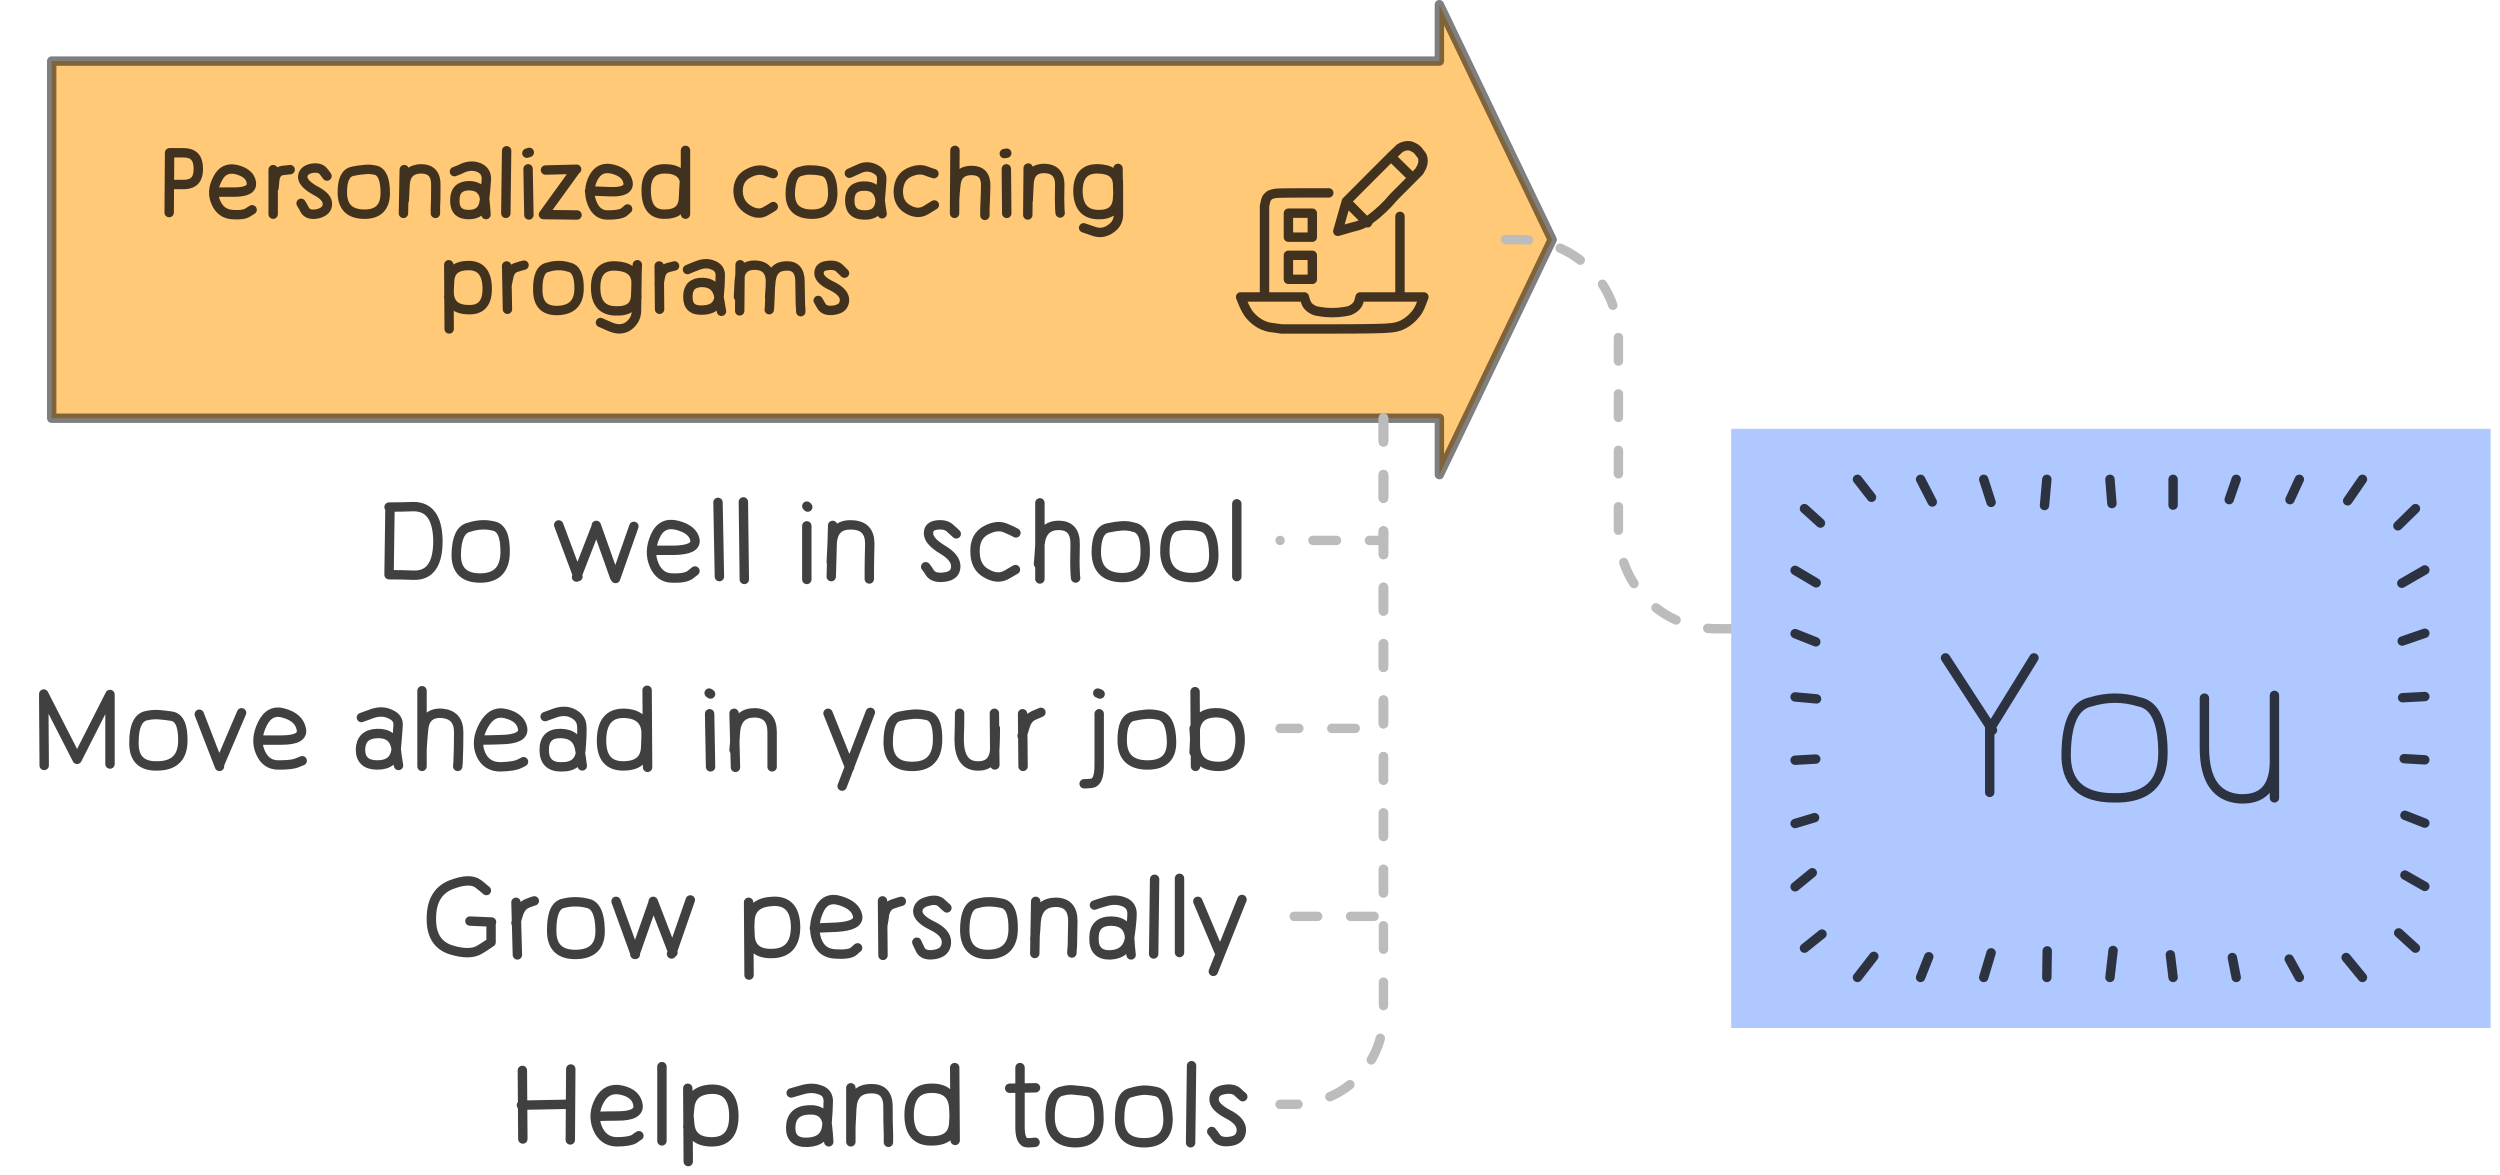 <svg width="532" height="250" viewBox="0 0 532 250" fill="none" xmlns="http://www.w3.org/2000/svg">
<path fill-rule="evenodd" clip-rule="evenodd" d="M11.001 13C60.201 13 158.635 13 306.301 13C306.301 5 306.301 1 306.301 1C306.301 1 310.301 9.333 318.301 26C326.301 42.667 330.301 51 330.301 51C330.301 51 326.301 59.333 318.301 76C310.301 92.667 306.301 101 306.301 101C306.301 101 306.301 99 306.301 95C306.301 91 306.301 89 306.301 89C306.301 89 257.101 89 158.701 89C109.435 89 60.201 89 11.001 89" fill="#FFC977"/>
<path d="M11.001 13C60.201 13 158.635 13 306.301 13C306.301 5 306.301 1 306.301 1C306.301 1 310.301 9.333 318.301 26C326.301 42.667 330.301 51 330.301 51C330.301 51 326.301 59.333 318.301 76C310.301 92.667 306.301 101 306.301 101C306.301 101 306.301 99 306.301 95C306.301 91 306.301 89 306.301 89C306.301 89 257.101 89 158.701 89C109.435 89 60.201 89 11.001 89V13Z" stroke="black" stroke-opacity="0.5" stroke-width="2" stroke-miterlimit="1.5" stroke-linecap="round" stroke-linejoin="round"/>
<path d="M36 45.236L36.086 32.512C37.062 32.512 38.066 32.512 39.1 32.512C41.166 32.512 42.2 33.623 42.2 35.843C42.257 38.063 41.281 39.202 39.272 39.258C38.296 39.258 37.292 39.258 36.258 39.258M45.73 40.881C47.05 40.881 48.399 40.881 49.777 40.881C52.475 40.881 53.709 40.198 53.479 38.831C53.307 37.522 52.274 36.611 50.379 36.099C48.485 35.643 47.107 36.327 46.246 38.148C45.328 39.913 45.242 41.593 45.988 43.187C46.677 44.724 47.825 45.549 49.432 45.663C50.982 45.777 52.073 45.635 52.704 45.236C52.991 45.065 53.307 44.866 53.651 44.638M58.129 36.099V45.578M58.301 40.027C58.358 39.458 58.416 38.86 58.473 38.234C58.645 37.038 59.219 36.383 60.195 36.27C60.712 36.213 61.228 36.156 61.745 36.099M69.581 37.465C69.351 37.124 69.093 36.782 68.806 36.44C68.289 35.814 67.428 35.615 66.222 35.843C65.017 36.127 64.414 36.754 64.414 37.721C64.472 38.632 65.362 39.572 67.084 40.539C68.863 41.45 69.724 42.418 69.667 43.443C69.667 44.467 68.978 45.151 67.6 45.492C66.222 45.777 65.304 45.492 64.845 44.638C64.615 44.183 64.357 43.727 64.07 43.272M86.026 36.099L85.854 45.407M86.026 42.674C86.084 41.593 86.141 40.482 86.199 39.344C86.313 37.124 87.433 35.985 89.557 35.928C91.738 35.928 92.8 37.095 92.743 39.429C92.743 41.763 92.714 43.329 92.656 44.126C92.656 44.581 92.656 45.008 92.656 45.407M96.703 36.526C97.335 36.298 97.938 36.042 98.511 35.757C99.717 35.245 100.865 35.217 101.956 35.672C102.989 36.127 103.506 36.924 103.506 38.063C103.448 39.202 103.305 40.767 103.075 42.76C102.845 44.695 101.726 45.663 99.717 45.663C97.708 45.663 96.732 44.638 96.789 42.589C96.789 40.539 97.823 39.515 99.889 39.515C101.898 39.572 102.989 40.596 103.161 42.589C103.276 43.614 103.362 44.638 103.419 45.663M107.811 32.085L107.639 45.407M112.374 35.928L112.546 45.748M112.116 32.598L112.633 32.427M116.077 36.184L122.707 36.014M122.621 36.014L115.646 45.663M115.732 45.663L122.793 45.748M125.462 40.625C126.897 40.682 128.332 40.739 129.767 40.795C132.58 40.909 133.872 40.255 133.642 38.831C133.412 37.465 132.35 36.526 130.456 36.014C128.562 35.501 127.155 36.127 126.237 37.892C125.376 39.657 125.29 41.422 125.979 43.187C126.668 44.951 127.816 45.805 129.423 45.748C131.088 45.748 132.207 45.549 132.781 45.151C133.011 44.923 133.269 44.695 133.556 44.467M145.869 42.845C145.869 41.706 145.84 40.568 145.783 39.429C145.668 37.095 144.233 35.928 141.477 35.928C138.722 35.928 137.402 37.551 137.517 40.795C137.574 44.04 138.894 45.635 141.477 45.578C144.003 45.578 145.323 44.467 145.438 42.247C145.496 41.166 145.553 40.084 145.61 39.002M145.869 32V45.578M164.553 36.953C163.979 36.782 163.405 36.583 162.831 36.355C161.683 36.014 160.449 36.213 159.129 36.953C157.751 37.693 157.062 38.945 157.062 40.71C157.12 42.475 157.866 43.784 159.301 44.638C160.679 45.492 161.913 45.578 163.003 44.894C163.52 44.61 164.037 44.297 164.553 43.955M180.741 36.867C181.372 36.583 182.004 36.298 182.635 36.014C183.841 35.387 185.017 35.359 186.165 35.928C187.256 36.44 187.744 37.237 187.629 38.319C187.572 39.401 187.457 40.909 187.285 42.845C187.113 44.837 185.993 45.805 183.927 45.748C181.86 45.748 180.827 44.724 180.827 42.674C180.827 40.625 181.831 39.6 183.841 39.6C185.85 39.543 186.998 40.511 187.285 42.503C187.4 43.528 187.543 44.524 187.715 45.492M198.737 36.953C198.163 36.782 197.589 36.583 197.014 36.355C195.924 35.957 194.69 36.099 193.312 36.782C191.992 37.465 191.274 38.718 191.159 40.539C191.102 42.418 191.791 43.756 193.226 44.553C194.604 45.35 195.866 45.407 197.014 44.724C197.646 44.325 198.249 43.955 198.823 43.614M203.214 32L203.128 45.407M203.128 42.674C203.185 41.593 203.271 40.539 203.386 39.515C203.558 37.351 204.678 36.27 206.744 36.27C208.811 36.27 209.815 37.38 209.758 39.6C209.7 41.82 209.643 43.414 209.586 44.382C209.586 44.837 209.586 45.321 209.586 45.834M214.149 35.928L214.235 45.407M213.719 32.683L214.235 32.598M218.799 35.757L218.713 45.748M218.799 42.674C218.856 41.479 218.914 40.312 218.971 39.173C219.086 36.896 220.205 35.786 222.329 35.843C224.51 35.957 225.572 37.152 225.515 39.429C225.458 41.649 225.458 43.187 225.515 44.04C225.515 44.439 225.544 44.866 225.601 45.321M237.914 42.76C237.914 41.621 237.885 40.482 237.828 39.344C237.828 37.124 236.421 35.985 233.609 35.928C230.796 35.871 229.39 37.465 229.39 40.71C229.447 43.898 230.825 45.549 233.523 45.663C236.278 45.777 237.713 44.61 237.828 42.162C237.885 40.966 237.943 39.771 238 38.575M237.914 35.843C237.914 37.152 237.943 38.461 238 39.771C238 42.389 238 44.354 238 45.663C238 46.972 237.426 47.997 236.278 48.737C235.13 49.534 233.896 49.676 232.575 49.164C231.944 48.936 231.284 48.709 230.595 48.481M95.498 56.337L95.584 70M95.498 63.339C95.555 62.201 95.613 61.062 95.67 59.924C95.728 57.646 97.076 56.508 99.717 56.508C102.3 56.508 103.62 58.102 103.678 61.29C103.735 64.421 102.444 65.958 99.803 65.901C97.105 65.901 95.699 64.734 95.584 62.4C95.584 61.261 95.555 60.123 95.498 58.984M107.811 56.593L107.983 65.816M107.897 60.692C108.012 60.123 108.126 59.554 108.241 58.984C108.471 57.789 109.074 57.077 110.049 56.849C110.509 56.679 110.997 56.536 111.513 56.422M135.536 63.254C135.479 62.172 135.421 61.091 135.364 60.009C135.249 57.846 133.785 56.707 130.973 56.593C128.16 56.479 126.754 58.017 126.754 61.205C126.754 64.449 128.16 66.1 130.973 66.157C133.785 66.271 135.221 65.161 135.278 62.827C135.335 61.632 135.364 60.464 135.364 59.326M135.622 56.337C135.565 57.59 135.536 58.87 135.536 60.18C135.479 62.742 135.45 64.706 135.45 66.072C135.45 67.381 134.905 68.463 133.814 69.317C132.724 70.114 131.432 70.199 129.939 69.573C129.193 69.231 128.476 68.918 127.787 68.634M140.272 56.593L140.358 65.816M140.272 60.436C140.329 59.924 140.415 59.411 140.53 58.899C140.702 57.874 141.248 57.219 142.166 56.935C142.625 56.821 143.085 56.707 143.544 56.593M146.299 57.362C146.931 57.077 147.562 56.821 148.194 56.593C149.514 56.024 150.691 55.967 151.724 56.422C152.814 56.821 153.331 57.59 153.274 58.728C153.274 59.867 153.188 61.347 153.015 63.169C152.843 64.99 151.666 65.93 149.485 65.987C147.361 66.1 146.328 65.133 146.385 63.083C146.385 61.091 147.419 60.094 149.485 60.094C151.494 60.151 152.671 61.205 153.015 63.254C153.188 64.279 153.36 65.275 153.532 66.243M157.493 56.337L157.407 66.157M157.148 63.169C157.206 62.03 157.263 60.891 157.321 59.753C157.435 57.476 158.583 56.365 160.765 56.422C162.946 56.536 164.008 57.76 163.951 60.094C163.893 62.371 163.836 63.909 163.778 64.706C163.778 65.104 163.75 65.503 163.692 65.901M163.778 63.254C163.836 62.172 163.922 61.091 164.037 60.009C164.209 57.789 165.271 56.65 167.222 56.593C169.232 56.479 170.236 57.59 170.236 59.924C170.294 62.258 170.322 63.909 170.322 64.876C170.38 65.332 170.408 65.816 170.408 66.328M179.708 58.13C179.421 57.846 179.105 57.533 178.76 57.191C178.186 56.565 177.297 56.337 176.091 56.508C174.886 56.622 174.283 57.163 174.283 58.13C174.283 59.098 175.201 60.009 177.038 60.863C178.875 61.774 179.765 62.798 179.708 63.937C179.65 65.076 178.933 65.759 177.555 65.987C176.177 66.214 175.259 65.93 174.8 65.133C174.57 64.734 174.34 64.336 174.111 63.937M77.416 36.099C76.612 36.156 75.838 36.27 75.091 36.44C73.541 36.725 72.795 38.291 72.853 41.137C72.91 44.04 74.431 45.521 77.416 45.578C80.458 45.635 81.98 44.126 81.98 41.052C81.98 38.035 81.233 36.412 79.741 36.184C78.937 36.014 78.162 35.985 77.416 36.099ZM172.647 36.184C171.901 36.127 171.183 36.213 170.494 36.44C169.002 36.668 168.227 38.234 168.17 41.137C168.112 44.04 169.605 45.521 172.647 45.578C175.632 45.635 177.153 44.183 177.211 41.222C177.211 38.262 176.436 36.668 174.886 36.44C174.197 36.27 173.451 36.184 172.647 36.184ZM118.918 56.508C118.115 56.508 117.368 56.622 116.679 56.849C115.13 57.077 114.383 58.7 114.441 61.717C114.441 64.734 115.876 66.186 118.746 66.072C121.673 65.958 123.166 64.449 123.223 61.546C123.281 58.7 122.563 57.134 121.071 56.849C120.382 56.622 119.664 56.508 118.918 56.508Z" stroke="black" stroke-opacity="0.75" stroke-width="2" stroke-miterlimit="1.5" stroke-linecap="round" stroke-linejoin="round"/>
<path d="M368.4 133.8H365.4H365.3C362.547 133.8 359.821 133.256 357.279 132.2C354.737 131.143 352.428 129.595 350.486 127.643C348.544 125.692 347.007 123.376 345.962 120.829C344.918 118.282 344.387 115.553 344.4 112.8V71.9C344.4 66.357 342.198 61.041 338.279 57.121C334.359 53.202 329.043 51 323.5 51H323.4H320.4" stroke="#BCBCBC" stroke-width="2" stroke-miterlimit="1.5" stroke-linecap="round" stroke-linejoin="round" stroke-dasharray="5 7"/>
<path d="M294.4 89V102V115H283.4H272.4" stroke="#BCBCBC" stroke-width="2" stroke-miterlimit="1.5" stroke-linecap="round" stroke-linejoin="round" stroke-dasharray="5 7"/>
<path d="M294.4 89V122V155H283.4H272.4" stroke="#BCBCBC" stroke-width="2" stroke-miterlimit="1.5" stroke-linecap="round" stroke-linejoin="round" stroke-dasharray="5 7"/>
<path d="M294.4 89V142V195H283.4H272.4" stroke="#BCBCBC" stroke-width="2" stroke-miterlimit="1.5" stroke-linecap="round" stroke-linejoin="round" stroke-dasharray="5 7"/>
<path d="M294.4 89V107.2V215.8C294.421 218.318 293.943 220.814 292.994 223.143C292.045 225.473 290.642 227.59 288.868 229.374C287.093 231.158 284.981 232.573 282.653 233.539C280.324 234.504 277.826 235.001 275.3 235H275.2H272.4" stroke="#BCBCBC" stroke-width="2" stroke-miterlimit="1.5" stroke-linecap="round" stroke-linejoin="round" stroke-dasharray="5 7"/>
<path d="M82.99 108.005L82.79 122.305M82.79 107.905C84.523 107.905 86.256 107.872 87.99 107.805C91.39 107.805 93.123 110.239 93.19 115.105C93.19 120.039 91.49 122.472 88.09 122.405C86.423 122.339 84.723 122.305 82.99 122.305M118.89 111.705L122.99 122.705M122.69 122.805L126.89 112.005M126.89 111.805L130.79 122.805M130.99 123.105L134.89 112.005M138.69 117.105C140.29 117.105 141.89 117.105 143.49 117.105C146.623 117.039 148.09 116.305 147.89 114.905C147.623 113.439 146.39 112.405 144.19 111.805C141.923 111.205 140.323 112.005 139.39 114.205C138.456 116.339 138.39 118.339 139.19 120.205C139.99 122.072 141.29 123.005 143.09 123.005C144.89 123.072 146.156 122.839 146.89 122.305C147.223 122.039 147.556 121.772 147.89 121.505M152.79 106.905L153.09 122.705M158.19 106.805L158.39 123.305M171.69 111.905V123.305M171.69 107.705L171.89 107.905M177.19 111.805L176.89 122.705M176.89 119.605C176.956 118.205 177.023 116.839 177.09 115.505C177.29 112.839 178.69 111.572 181.29 111.705C183.823 111.772 185.09 113.105 185.09 115.705C185.023 118.305 184.99 120.205 184.99 121.405C184.99 122.005 184.99 122.605 184.99 123.205M203.49 113.605C203.156 113.272 202.79 112.939 202.39 112.605C201.723 111.872 200.756 111.572 199.49 111.705C198.156 111.839 197.523 112.472 197.59 113.605C197.656 114.672 198.623 115.772 200.49 116.905C202.423 118.039 203.39 119.239 203.39 120.505C203.39 121.839 202.59 122.605 200.99 122.805C199.456 123.005 198.423 122.705 197.89 121.905C197.623 121.439 197.323 121.005 196.99 120.605M216.19 113.405C215.59 113.072 214.956 112.772 214.29 112.505C213.023 111.839 211.556 111.939 209.89 112.805C208.223 113.672 207.423 115.205 207.49 117.405C207.49 119.605 208.29 121.139 209.89 122.005C211.49 122.939 212.923 123.039 214.19 122.305C214.856 121.905 215.49 121.539 216.09 121.205M221.29 107.005V123.205M220.99 120.005C221.123 118.605 221.223 117.239 221.29 115.905C221.556 113.172 222.89 111.805 225.29 111.805C227.69 111.805 228.856 113.172 228.79 115.905C228.723 118.572 228.723 120.439 228.79 121.505C228.79 121.972 228.823 122.472 228.89 123.005M263.19 107.205V122.705M102.29 111.705C101.423 111.772 100.59 111.939 99.79 112.205C98.056 112.605 97.156 114.505 97.09 117.905C97.023 121.305 98.723 123.005 102.19 123.005C105.656 123.005 107.423 121.205 107.49 117.605C107.556 114.072 106.69 112.172 104.89 111.905C104.023 111.705 103.156 111.639 102.29 111.705ZM238.69 111.905C237.756 111.972 236.856 112.105 235.99 112.305C234.19 112.505 233.29 114.272 233.29 117.605C233.356 121.005 235.09 122.772 238.49 122.905C241.89 123.039 243.623 121.372 243.69 117.905C243.823 114.439 243.023 112.539 241.29 112.205C240.423 111.939 239.556 111.839 238.69 111.905ZM253.09 111.805C252.156 111.739 251.29 111.805 250.49 112.005C248.69 112.339 247.823 114.205 247.89 117.605C248.023 121.005 249.823 122.772 253.29 122.905C256.756 123.039 258.423 121.339 258.29 117.805C258.223 114.339 257.323 112.439 255.59 112.105C254.79 111.905 253.956 111.805 253.09 111.805Z" stroke="black" stroke-opacity="0.75" stroke-width="2" stroke-miterlimit="1.5" stroke-linecap="round" stroke-linejoin="round"/>
<path d="M9.306 148.087L9.406 162.887M9.306 147.687L16.406 161.587L23.306 147.987M23.406 147.787V162.587M42.406 151.987L46.706 163.087M46.706 162.687L51.406 151.687M55.106 157.487C56.706 157.487 58.306 157.487 59.906 157.487C63.106 157.487 64.506 156.687 64.106 155.087C63.773 153.487 62.573 152.387 60.506 151.787C58.439 151.121 56.873 151.887 55.806 154.087C54.739 156.287 54.606 158.287 55.406 160.087C56.206 161.954 57.539 162.854 59.406 162.787C61.339 162.787 62.639 162.621 63.306 162.287C63.639 162.154 63.973 162.021 64.306 161.887M76.906 152.687C77.639 152.421 78.373 152.154 79.106 151.887C80.573 151.354 81.906 151.387 83.106 151.987C84.306 152.521 84.839 153.354 84.706 154.487C84.639 155.621 84.506 157.287 84.306 159.487C84.039 161.687 82.706 162.787 80.306 162.787C77.906 162.787 76.706 161.687 76.706 159.487C76.773 157.287 77.973 156.154 80.306 156.087C82.639 156.021 83.973 157.121 84.306 159.387C84.439 160.587 84.606 161.754 84.806 162.887M89.806 146.987V163.087M89.806 159.487C89.873 158.221 89.973 156.921 90.106 155.587C90.239 152.921 91.539 151.654 94.006 151.787C96.406 151.987 97.606 153.321 97.606 155.787C97.606 158.321 97.573 160.154 97.506 161.287C97.506 161.887 97.473 162.487 97.406 163.087M101.906 157.487C103.506 157.487 105.106 157.454 106.706 157.387C109.973 157.321 111.473 156.521 111.206 154.987C110.939 153.454 109.773 152.421 107.706 151.887C105.706 151.354 104.106 152.187 102.906 154.387C101.706 156.587 101.506 158.621 102.306 160.487C103.106 162.287 104.506 163.187 106.506 163.187C108.439 163.121 109.739 162.921 110.406 162.587C110.739 162.454 111.073 162.287 111.406 162.087M116.006 152.487C116.739 152.221 117.473 151.954 118.206 151.687C119.673 151.221 120.939 151.287 122.006 151.887C123.139 152.487 123.739 153.354 123.806 154.487C123.873 155.621 123.806 157.354 123.606 159.687C123.406 162.021 122.073 163.187 119.606 163.187C117.073 163.254 115.806 162.054 115.806 159.587C115.806 157.187 117.006 156.021 119.406 156.087C121.739 156.154 123.073 157.321 123.406 159.587C123.606 160.721 123.773 161.854 123.906 162.987M137.706 159.787C137.639 158.454 137.573 157.154 137.506 155.887C137.373 153.221 135.773 151.854 132.706 151.787C129.639 151.787 128.073 153.654 128.006 157.387C127.939 161.121 129.473 162.987 132.606 162.987C135.739 162.987 137.339 161.621 137.406 158.887C137.473 157.554 137.506 156.221 137.506 154.887M137.706 146.887L137.806 163.287M151.006 151.887L151.206 163.187M150.906 147.487L151.206 147.687M156.206 151.787L156.506 163.287M156.206 159.587C156.339 158.254 156.439 156.921 156.506 155.587C156.773 152.987 158.139 151.687 160.606 151.687C163.073 151.754 164.306 153.121 164.306 155.787C164.306 158.454 164.306 160.354 164.306 161.487C164.306 162.021 164.306 162.587 164.306 163.187M176.206 151.787L180.806 163.287M185.206 151.587L179.206 167.287M204.206 151.787C204.206 153.587 204.173 155.421 204.106 157.287C204.106 160.954 205.339 162.854 207.806 162.987C210.339 163.121 211.639 161.821 211.706 159.087C211.773 157.687 211.806 156.321 211.806 154.987M211.606 151.787L211.706 162.787M217.606 151.887L217.706 163.087M217.506 156.587C217.706 155.921 217.906 155.287 218.106 154.687C218.439 153.421 219.106 152.587 220.106 152.187C220.573 151.987 221.039 151.787 221.506 151.587M233.906 151.887C233.906 153.087 233.906 154.321 233.906 155.587C233.906 158.054 233.906 160.487 233.906 162.887C233.906 165.287 233.373 166.554 232.306 166.687C231.773 166.754 231.239 166.787 230.706 166.787M233.606 147.487L234.106 147.687M254.306 147.187L254.406 163.087M254.106 160.087C254.173 158.621 254.239 157.187 254.306 155.787C254.439 152.921 256.073 151.554 259.206 151.687C262.339 151.887 263.906 153.821 263.906 157.487C263.839 161.221 262.306 163.087 259.306 163.087C256.239 163.087 254.606 161.754 254.406 159.087C254.273 157.754 254.173 156.387 254.106 154.987M33.806 152.087C32.939 152.021 32.073 152.087 31.206 152.287C29.406 152.621 28.506 154.521 28.506 157.987C28.439 161.454 30.139 163.121 33.606 162.987C37.073 162.921 38.839 161.187 38.906 157.787C38.973 154.387 38.139 152.587 36.406 152.387C35.539 152.254 34.673 152.154 33.806 152.087ZM194.306 151.987C193.439 152.054 192.539 152.187 191.606 152.387C189.873 152.654 189.006 154.521 189.006 157.987C189.006 161.454 190.739 163.154 194.206 163.087C197.606 163.087 199.373 161.321 199.506 157.787C199.639 154.254 198.806 152.387 197.006 152.187C196.073 151.987 195.173 151.921 194.306 151.987ZM243.906 151.987C243.039 152.054 242.173 152.187 241.306 152.387C239.573 152.654 238.739 154.454 238.806 157.787C238.873 161.121 240.673 162.787 244.206 162.787C247.673 162.787 249.373 161.121 249.306 157.787C249.239 154.387 248.306 152.521 246.506 152.187C245.639 151.987 244.773 151.921 243.906 151.987Z" stroke="black" stroke-opacity="0.75" stroke-width="2" stroke-miterlimit="1.5" stroke-linecap="round" stroke-linejoin="round"/>
<rect width="161.6" height="127.5" transform="translate(368.4 91.25)" fill="#AFC8FF"/>
<path fill-rule="evenodd" clip-rule="evenodd" d="M395.267 102L398.252 105.824L395.267 102ZM408.7 102L411.188 106.822L408.7 102ZM422.134 102L423.709 106.905L422.134 102ZM435.567 102L435.069 107.57L435.567 102ZM449 102L449.415 107.155L449 102ZM462.433 102V107.487V102ZM475.866 102L474.374 106.323L475.866 102ZM489.299 102L487.309 106.323L489.299 102ZM502.733 102L499.582 106.573L502.733 102ZM514.01 108.235L510.278 111.893L514.01 108.235ZM516 121.288L511.108 124.115L516 121.288ZM516 134.756L511.191 136.419L516 134.756ZM516 148.224L511.273 148.474L516 148.224ZM516 161.693L511.605 161.443L516 161.693ZM516 175.161L511.771 173.498L516 175.161ZM516 188.629L511.771 186.218L516 188.629ZM514.01 201.765L510.444 198.522L514.01 201.765ZM502.733 208L499.25 203.76L502.733 208ZM489.299 208L487.144 204.093L489.299 208ZM475.866 208L475.037 203.76L475.866 208ZM462.433 208L461.853 203.178L462.433 208ZM449 208L449.663 202.264L449 208ZM435.567 208L435.65 202.347L435.567 208ZM422.134 208L423.709 202.762L422.134 208ZM408.7 208L410.442 203.594L408.7 208ZM395.267 208L398.75 203.511L395.267 208ZM383.99 201.765L387.722 198.772L383.99 201.765ZM382 188.712L385.649 185.719L382 188.712ZM382 175.244L386.146 173.997L382 175.244ZM382 161.776L386.395 161.526L382 161.776ZM382 148.307L386.561 148.723L382 148.307ZM382 134.839L386.395 136.585L382 134.839ZM382 121.371L386.478 124.031L382 121.371ZM383.99 108.235L387.39 111.311L383.99 108.235Z" fill="#5A8DFF"/>
<path d="M395.267 102L398.252 105.824M408.7 102L411.188 106.822M422.134 102L423.709 106.905M435.567 102L435.069 107.57M449 102L449.415 107.155M462.433 102V107.487M475.866 102L474.374 106.323M489.299 102L487.309 106.323M502.733 102L499.582 106.573M514.01 108.235L510.278 111.893M516 121.288L511.108 124.115M516 134.756L511.191 136.419M516 148.224L511.274 148.474M516 161.693L511.605 161.443M516 175.161L511.771 173.498M516 188.629L511.771 186.218M514.01 201.765L510.444 198.522M502.733 208L499.25 203.76M489.299 208L487.144 204.093M475.866 208L475.037 203.76M462.433 208L461.853 203.178M449 208L449.663 202.264M435.567 208L435.65 202.347M422.134 208L423.709 202.762M408.7 208L410.442 203.594M395.267 208L398.75 203.511M383.99 201.765L387.722 198.772M382 188.712L385.649 185.719M382 175.244L386.146 173.997M382 161.776L386.395 161.526M382 148.307L386.561 148.723M382 134.839L386.395 136.585M382 121.371L386.478 124.031M383.99 108.235L387.39 111.311" stroke="black" stroke-opacity="0.75" stroke-width="2" stroke-miterlimit="1.5" stroke-linecap="round" stroke-linejoin="round"/>
<path d="M414 140L424 155.38M432.824 140L423.804 154.602M423.412 154.796V168.619M469.098 148.566C469.098 152.071 469.098 155.575 469.098 159.079C469.098 165.958 471.582 169.593 476.549 169.982C481.386 170.241 483.869 167.711 484 162.389C484 159.663 484 157.003 484 154.407M484 147.982V169.787M450.078 148.566C448.379 148.566 446.68 148.826 444.98 149.345C441.582 149.994 439.817 153.563 439.686 160.053C439.425 166.542 442.824 169.787 449.882 169.787C456.81 169.917 460.275 166.737 460.275 160.248C460.275 153.628 458.575 149.994 455.176 149.345C453.477 148.826 451.778 148.566 450.078 148.566Z" stroke="black" stroke-opacity="0.75" stroke-width="2" stroke-miterlimit="1.5" stroke-linecap="round" stroke-linejoin="round"/>
<path d="M103.499 189.505C102.966 189.038 102.399 188.571 101.799 188.105C100.599 187.171 98.633 187.238 95.899 188.305C93.166 189.438 91.799 191.805 91.799 195.405C91.733 198.938 93.099 201.171 95.899 202.105C98.699 202.971 100.799 202.938 102.199 202.005C102.866 201.605 103.533 201.171 104.199 200.705M104.499 200.505V196.205M104.599 196.205L99.999 196.005M109.799 192.005L110.099 203.205M109.799 196.405C109.933 195.805 110.099 195.205 110.299 194.605C110.699 193.338 111.366 192.538 112.299 192.205C112.766 192.005 113.233 191.838 113.699 191.705M131.099 191.805L135.199 203.105M135.099 203.105L138.999 192.005M138.999 191.805L143.199 202.705M142.899 203.005L146.899 191.505M159.299 192.005L159.399 207.505M159.399 199.605C159.466 198.338 159.533 197.071 159.599 195.805C159.733 193.271 161.366 191.938 164.499 191.805C167.633 191.671 169.233 193.471 169.299 197.205C169.299 200.871 167.699 202.771 164.499 202.905C161.299 203.038 159.666 201.705 159.599 198.905C159.533 197.505 159.499 196.105 159.499 194.705M173.299 197.505C174.899 197.438 176.499 197.371 178.099 197.305C181.299 197.105 182.766 196.305 182.499 194.905C182.233 193.438 181.033 192.371 178.899 191.705C176.699 190.971 175.133 191.705 174.199 193.905C173.266 196.038 173.133 198.071 173.799 200.005C174.466 201.938 175.799 202.938 177.799 203.005C179.799 203.138 181.099 202.938 181.699 202.405C181.966 202.138 182.233 201.905 182.499 201.705M187.799 191.705L187.899 203.305M187.899 196.705C188.033 196.038 188.133 195.371 188.199 194.705C188.466 193.371 189.133 192.571 190.199 192.305C190.733 192.105 191.266 191.938 191.799 191.805M201.499 193.205C201.099 192.871 200.733 192.538 200.399 192.205C199.733 191.538 198.733 191.405 197.399 191.805C196.066 192.138 195.366 192.838 195.299 193.905C195.299 194.971 196.333 196.005 198.399 197.005C200.466 198.005 201.466 199.205 201.399 200.605C201.333 202.005 200.499 202.838 198.899 203.105C197.299 203.371 196.266 203.005 195.799 202.005C195.533 201.471 195.299 200.971 195.099 200.505M220.399 191.805L220.199 202.905M220.199 199.905C220.333 198.571 220.433 197.271 220.499 196.005C220.766 193.405 222.133 192.071 224.599 192.005C227.066 192.005 228.299 193.338 228.299 196.005C228.233 198.671 228.199 200.471 228.199 201.405C228.133 201.871 228.099 202.338 228.099 202.805M232.899 192.605C233.633 192.338 234.366 192.105 235.099 191.905C236.566 191.438 237.899 191.438 239.099 191.905C240.233 192.305 240.833 193.105 240.899 194.305C240.899 195.438 240.733 197.171 240.399 199.505C240.066 201.838 238.699 203.071 236.299 203.205C233.899 203.271 232.733 202.071 232.799 199.605C232.799 197.205 234.033 196.005 236.499 196.005C238.966 196.071 240.266 197.305 240.399 199.705C240.466 200.905 240.566 202.071 240.699 203.205M245.699 187.105L245.499 203.005M250.999 186.905V202.705M254.899 191.805L259.499 202.705M264.299 191.405L258.199 206.705M122.399 191.905C121.533 191.905 120.733 192.005 119.999 192.205C118.266 192.471 117.399 194.371 117.399 197.905C117.333 201.438 119.066 203.171 122.599 203.105C126.133 203.038 127.833 201.271 127.699 197.805C127.633 194.338 126.699 192.471 124.899 192.205C124.166 192.005 123.333 191.905 122.399 191.905ZM210.399 191.905C209.533 191.905 208.666 192.038 207.799 192.305C206.133 192.638 205.299 194.538 205.299 198.005C205.366 201.471 207.066 203.171 210.399 203.105C213.799 203.038 215.533 201.271 215.599 197.805C215.666 194.338 214.833 192.471 213.099 192.205C212.166 192.005 211.266 191.905 210.399 191.905Z" stroke="black" stroke-opacity="0.75" stroke-width="2" stroke-miterlimit="1.5" stroke-linecap="round" stroke-linejoin="round"/>
<path d="M111.16 227.781L111.26 242.381M121.46 227.481L121.36 242.581M110.96 235.181L121.36 234.981M126.76 237.581C128.36 237.515 129.927 237.481 131.46 237.481C134.594 237.481 136.027 236.681 135.76 235.081C135.494 233.481 134.327 232.448 132.26 231.981C130.194 231.515 128.627 232.248 127.56 234.181C126.494 236.181 126.36 238.148 127.16 240.081C127.96 241.948 129.294 242.915 131.16 242.981C132.96 242.981 134.227 242.781 134.96 242.381C135.294 242.115 135.627 241.881 135.96 241.681M140.86 226.981V242.781M146.36 231.581L146.46 247.181M146.36 239.781C146.494 238.448 146.627 237.115 146.76 235.781C146.96 233.181 148.56 231.848 151.56 231.781C154.56 231.781 156.094 233.615 156.16 237.281C156.227 241.015 154.727 242.915 151.66 242.981C148.594 243.048 146.96 241.748 146.76 239.081C146.627 237.748 146.527 236.415 146.46 235.081M168.36 232.581C169.094 232.381 169.794 232.181 170.46 231.981C171.927 231.515 173.227 231.481 174.36 231.881C175.56 232.215 176.194 232.981 176.26 234.181C176.26 235.381 176.16 237.148 175.96 239.481C175.76 241.748 174.427 242.948 171.96 243.081C169.427 243.215 168.194 242.148 168.26 239.881C168.327 237.548 169.594 236.315 172.06 236.181C174.527 236.048 175.86 237.148 176.06 239.481C176.194 240.615 176.294 241.781 176.36 242.981M181.06 231.481V242.981M181.06 239.881C181.127 238.548 181.194 237.215 181.26 235.881C181.394 233.148 182.694 231.748 185.16 231.681C187.694 231.548 188.96 232.815 188.96 235.481C188.96 238.081 188.994 240.015 189.06 241.281C189.06 241.881 189.06 242.481 189.06 243.081M203.16 239.981C203.094 238.581 203.027 237.148 202.96 235.681C202.76 232.881 201.127 231.515 198.06 231.581C194.994 231.648 193.46 233.548 193.46 237.281C193.46 240.948 194.994 242.781 198.06 242.781C201.194 242.848 202.827 241.581 202.96 238.981C203.027 237.648 203.094 236.348 203.16 235.081M203.16 227.181L203.26 242.681M217.06 227.181C217.06 228.581 217.06 229.981 217.06 231.381C217.06 234.181 217.06 236.848 217.06 239.381C216.994 241.915 217.527 243.181 218.66 243.181C219.194 243.181 219.727 243.148 220.26 243.081M214.86 231.581L220.36 231.481M253.56 226.781L253.36 243.181M264.46 233.381C264.06 233.048 263.694 232.715 263.36 232.381C262.694 231.781 261.694 231.615 260.36 231.881C259.027 232.148 258.36 232.815 258.36 233.881C258.294 234.948 259.26 236.015 261.26 237.081C263.26 238.081 264.227 239.248 264.16 240.581C264.094 241.915 263.294 242.681 261.76 242.881C260.294 243.081 259.294 242.781 258.76 241.981C258.494 241.581 258.194 241.181 257.86 240.781M228.76 231.981C227.894 231.848 226.994 231.915 226.06 232.181C224.26 232.515 223.394 234.415 223.46 237.881C223.527 241.348 225.294 243.115 228.76 243.181C232.227 243.181 233.927 241.415 233.86 237.881C233.86 234.348 233.027 232.481 231.36 232.281C230.494 232.148 229.627 232.048 228.76 231.981ZM243.36 231.981C242.494 232.048 241.627 232.215 240.76 232.481C239.094 232.748 238.26 234.581 238.26 237.981C238.194 241.448 239.927 243.181 243.46 243.181C246.927 243.181 248.627 241.448 248.56 237.981C248.427 234.515 247.56 232.615 245.96 232.281C245.027 232.081 244.16 231.981 243.36 231.981Z" stroke="black" stroke-opacity="0.75" stroke-width="2" stroke-miterlimit="1.5" stroke-linecap="round" stroke-linejoin="round"/>
<path d="M286.496 42.865C286.496 42.865 286.194 43.924 285.591 46.044C284.988 48.163 284.687 49.223 284.687 49.223C284.687 49.223 285.742 48.92 287.852 48.314C289.284 48.012 290.452 47.52 291.357 46.838C293.391 45.325 295.125 43.697 296.557 41.956C300.174 38.323 301.983 36.507 301.983 36.507C301.983 36.507 302.096 36.317 302.322 35.939C302.548 35.56 302.699 35.182 302.774 34.803C302.849 34.425 302.849 34.047 302.774 33.668C302.699 33.29 302.51 32.949 302.209 32.646C301.983 32.268 301.681 31.927 301.304 31.625C300.928 31.397 300.551 31.208 300.174 31.057C299.797 30.981 299.42 30.981 299.043 31.057C298.667 31.133 298.29 31.284 297.913 31.511C297.536 31.814 295.539 33.782 291.922 37.415C288.304 41.048 286.496 42.865 286.496 42.865ZM286.496 42.865L291.017 47.406M295.991 33.328L300.626 37.869M282.765 41.048C280.957 41.048 279.148 41.048 277.339 41.048C273.722 41.048 271.725 41.086 271.348 41.162C270.896 41.237 270.519 41.351 270.217 41.502C269.916 41.729 269.69 41.956 269.539 42.183C269.388 42.486 269.275 42.865 269.2 43.319C269.125 43.697 269.087 43.886 269.087 43.886C269.087 43.886 269.087 47.103 269.087 53.537C269.087 59.971 269.087 63.188 269.087 63.188C269.087 63.188 271.913 63.188 277.565 63.188M277.565 63.188C277.791 64.172 278.093 64.853 278.47 65.231M277.565 63.188C277.565 63.188 277.641 63.453 277.791 63.983C277.867 64.437 278.093 64.853 278.47 65.231M277.565 63.188C277.565 63.188 273.043 63.188 264 63.188C264.754 65.231 265.47 66.594 266.148 67.275C266.751 67.956 267.467 68.524 268.296 68.978C269.125 69.432 270.067 69.697 271.122 69.773C272.177 69.924 272.704 70 272.704 70C272.704 70 276.322 70 283.557 70C290.716 70 294.823 69.924 295.878 69.773C296.933 69.697 297.875 69.432 298.704 68.978C299.533 68.524 300.249 67.956 300.852 67.275C301.53 66.594 302.058 65.723 302.435 64.664C302.812 63.68 303 63.188 303 63.188C303 63.188 300.739 63.188 296.217 63.188C293.957 63.188 291.696 63.188 289.435 63.188M278.47 65.231C278.846 65.61 279.336 65.913 279.939 66.14C280.617 66.291 281.371 66.405 282.2 66.48M282.2 66.48C283.104 66.556 283.971 66.556 284.8 66.48M282.2 66.48C283.029 66.556 283.896 66.556 284.8 66.48M284.8 66.48C285.629 66.405 286.383 66.291 287.061 66.14C287.664 65.913 288.154 65.61 288.53 65.231C288.907 64.853 289.133 64.437 289.209 63.983M289.209 63.983C289.359 63.453 289.435 63.188 289.435 63.188M289.209 63.983C289.284 63.755 289.359 63.49 289.435 63.188M289.435 63.188C289.435 63.188 290.867 63.188 293.73 63.188C296.519 63.188 297.913 63.188 297.913 63.188C297.913 63.188 297.913 60.349 297.913 54.672C297.913 51.796 297.913 48.92 297.913 46.044M274.174 45.362V50.472H279.261V45.362H274.174ZM274.174 54.332V59.441H279.261V54.332H274.174Z" stroke="black" stroke-opacity="0.75" stroke-width="2" stroke-miterlimit="1.5" stroke-linecap="round" stroke-linejoin="round"/>
</svg>
